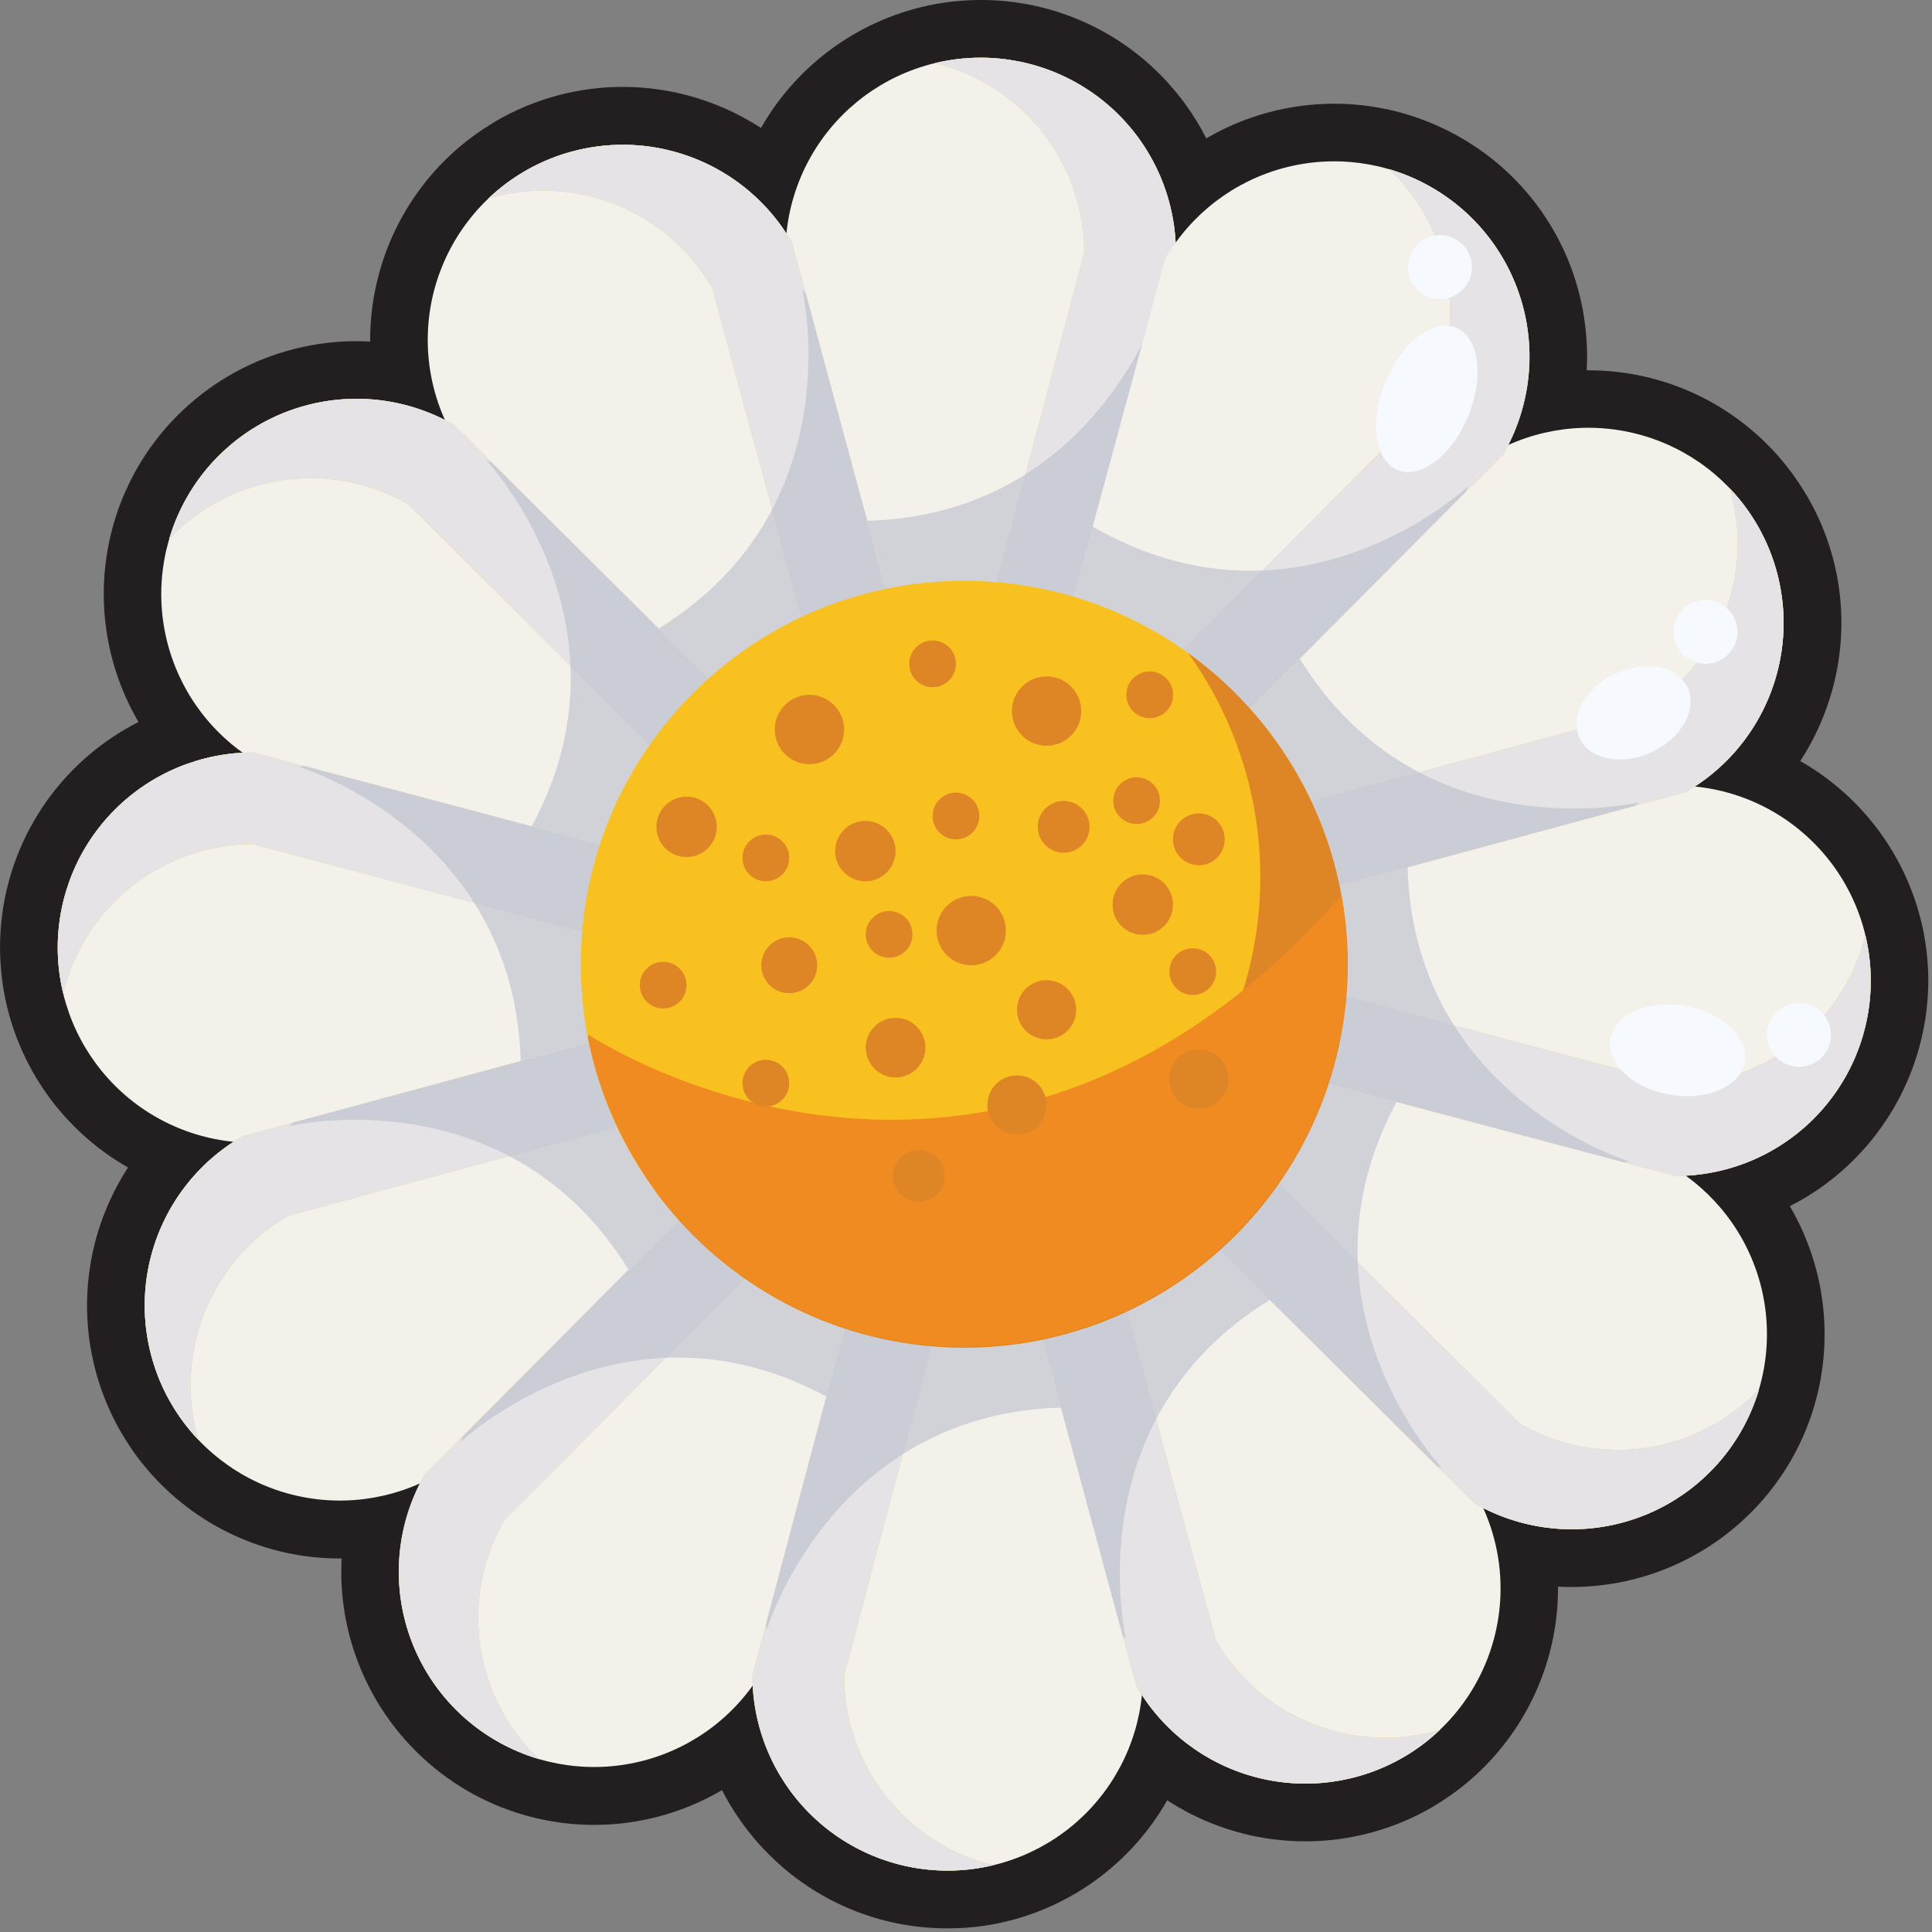<svg width="502" height="502" viewBox="0 0 502 502" fill="none" xmlns="http://www.w3.org/2000/svg">
<rect x="0" y="0" width="502" height="502" fill="#808080" stroke="none"/>
<g clip-path="url(#clip0_4970_726)">
<path d="M246.21 501.05C237.578 501.073 229.027 499.383 221.052 496.079C213.077 492.774 205.837 487.921 199.75 481.8C198.27 480.32 196.84 478.8 195.51 477.14C192.446 473.439 189.794 469.415 187.6 465.14C179.33 469.995 170.096 472.978 160.549 473.88C151.002 474.782 141.373 473.58 132.34 470.36L131.91 470.2C130.91 469.85 129.91 469.46 128.97 469.05L128.34 468.79C127.41 468.38 126.53 467.97 125.59 467.51L124.85 467.16C123.63 466.54 122.55 465.96 121.53 465.37C111.767 459.704 103.62 451.628 97.869 441.915C92.118 432.201 88.954 421.175 88.68 409.89V409.83C88.68 408.22 88.68 406.59 88.76 404.95H88.37C78.842 404.963 69.426 402.901 60.776 398.906C52.125 394.912 44.449 389.081 38.28 381.82L37.99 381.47C37.33 380.69 36.66 379.85 35.99 378.99L35.55 378.41C34.98 377.64 34.41 376.84 33.83 375.97V375.92L33.41 375.3C32.67 374.16 32.02 373.12 31.41 372.09C26.768 364.038 23.885 355.093 22.951 345.846C22.017 336.599 23.052 327.258 25.99 318.44C26.47 317 26.99 315.55 27.59 314.14C27.89 313.41 28.21 312.69 28.53 311.98C29.89 308.99 31.471 306.105 33.26 303.35C24.926 298.601 17.729 292.089 12.172 284.27C6.616 276.451 2.834 267.513 1.09 258.08L1.02 257.67C0.84 256.62 0.68 255.55 0.54 254.49C0.54 254.49 0.48 253.99 0.45 253.77C0.34 252.82 0.25 251.84 0.18 250.77C0.18 250.46 0.18 250.21 0.12 249.97C0.04 248.6 0.01 247.38 0.01 246.19C0.002 234.587 3.07 223.189 8.902 213.159C14.734 203.128 23.122 194.823 33.21 189.09C33.9 188.69 34.6 188.31 35.3 187.95L35.98 187.59C31.137 179.314 28.159 170.08 27.254 160.534C26.349 150.988 27.538 141.359 30.74 132.32L30.85 132.01C31.24 130.93 31.63 129.93 32.05 128.94L32.33 128.27C32.71 127.4 33.12 126.51 33.58 125.56C33.72 125.27 33.83 125.04 33.95 124.81C34.55 123.61 35.13 122.53 35.72 121.51C41.369 111.73 49.442 103.569 59.161 97.815C68.88 92.062 79.918 88.909 91.21 88.66H92.65C93.82 88.66 95 88.66 96.18 88.76C96.124 79.171 98.16 69.686 102.148 60.965C106.137 52.245 111.98 44.499 119.27 38.27L119.58 38.01C120.4 37.32 121.25 36.65 122.1 36.01L122.67 35.58C123.45 35 124.27 34.43 125.12 33.85L125.81 33.39C126.93 32.65 127.97 32.01 129 31.39C143.144 23.206 159.835 20.602 175.8 24.09C176.8 24.31 177.8 24.56 178.86 24.83C180.04 25.14 181.25 25.51 182.65 25.98C187.966 27.751 193.034 30.195 197.73 33.25C202.477 24.917 208.986 17.721 216.801 12.163C224.616 6.605 233.551 2.819 242.98 1.07L243.31 1.01C244.43 0.81 245.5 0.65 246.56 0.52L247.27 0.43C248.27 0.32 249.2 0.23 250.27 0.16H250.33L251.09 0.11C252.45 0.03 253.68 -0.01 254.86 -0.01C266.878 -0.014 278.667 3.282 288.94 9.52C289.83 10.06 290.73 10.63 291.61 11.22C295.538 13.884 299.168 16.962 302.44 20.4C303.12 21.12 303.8 21.87 304.44 22.62C305.65 24.01 306.79 25.42 307.81 26.81C309.929 29.699 311.808 32.756 313.43 35.95C323.528 30.05 335.015 26.944 346.71 26.95C354.208 26.947 361.65 28.236 368.71 30.76L369.01 30.87C370.09 31.26 371.09 31.66 372.08 32.07L372.74 32.35C373.64 32.74 374.53 33.15 375.47 33.61L376.2 33.96C377.42 34.58 378.49 35.16 379.52 35.75C388.34 40.799 395.858 47.838 401.475 56.307C407.091 64.777 410.651 74.441 411.87 84.53C412.03 85.82 412.15 87.03 412.23 88.22C412.412 90.883 412.432 93.555 412.29 96.22H412.68C422.208 96.206 431.625 98.268 440.275 102.262C448.926 106.257 456.602 112.088 462.77 119.35L463.04 119.66C463.72 120.48 464.4 121.32 465.04 122.17L465.47 122.74C466.06 123.53 466.62 124.33 467.2 125.2L467.62 125.82C468.36 126.96 469.01 128 469.62 129.03C473.958 136.496 476.772 144.747 477.9 153.307C479.027 161.867 478.446 170.566 476.19 178.9C475.92 179.9 475.62 180.9 475.3 181.9C473.51 187.497 470.978 192.827 467.77 197.75C476.105 202.494 483.303 209 488.863 216.814C494.423 224.628 498.21 233.561 499.96 242.99L500.02 243.36C500.22 244.45 500.38 245.52 500.51 246.58C500.51 246.58 500.58 247.09 500.6 247.3C500.71 248.25 500.8 249.23 500.87 250.3C500.87 250.61 500.87 250.86 500.93 251.11C501.01 252.47 501.04 253.69 501.04 254.88C501.005 265.24 498.532 275.446 493.82 284.673C489.109 293.899 482.292 301.887 473.92 307.99C471.118 310.03 468.155 311.839 465.06 313.4C469.906 321.679 472.888 330.915 473.796 340.464C474.705 350.014 473.518 359.647 470.32 368.69L470.2 369C469.81 370.06 469.42 371.07 469 372.06L468.72 372.74C468.34 373.6 467.94 374.49 467.47 375.44C467.47 375.44 467.23 375.95 467.12 376.16C466.5 377.39 465.92 378.47 465.33 379.5C460.738 387.431 454.542 394.316 447.138 399.716C439.734 405.115 431.284 408.911 422.33 410.86C421.33 411.08 420.25 411.28 419.23 411.45C416.112 411.97 412.96 412.271 409.8 412.35H408.38C407.21 412.35 406.02 412.35 404.83 412.25C404.886 421.839 402.85 431.325 398.862 440.045C394.873 448.766 389.03 456.511 381.74 462.74L381.43 463C380.62 463.68 379.77 464.35 378.92 465L378.33 465.45C377.58 466.01 376.78 466.57 375.9 467.16L375.2 467.64C374.08 468.38 373.03 469.02 372.01 469.64C362.034 475.4 350.72 478.439 339.2 478.45C335.548 478.447 331.902 478.143 328.3 477.54C327.3 477.37 326.24 477.17 325.21 476.95C319.536 475.705 314.049 473.722 308.89 471.05C308.05 470.61 307.21 470.15 306.37 469.67C305.37 469.07 304.29 468.44 303.28 467.78C298.544 476.113 292.046 483.312 284.241 488.875C276.436 494.438 267.512 498.231 258.09 499.99L257.71 500.06C256.64 500.25 255.57 500.41 254.51 500.54L253.78 500.64C252.85 500.74 251.87 500.83 250.78 500.91L249.98 500.96C248.63 500.99 247.4 501.05 246.21 501.05Z" fill="#231F20"/>
<path d="M279.66 163.29H230L204.09 65.72C204.087 59.057 205.398 52.458 207.947 46.301C210.496 40.145 214.234 34.551 218.946 29.839C223.659 25.128 229.253 21.392 235.41 18.844C241.568 16.296 248.166 14.986 254.83 14.99C261.49 14.99 268.085 16.302 274.238 18.851C280.391 21.4 285.982 25.137 290.691 29.846C295.4 34.556 299.135 40.148 301.683 46.301C304.231 52.455 305.541 59.05 305.54 65.71L279.66 163.29Z" fill="#F4F0EA"/>
<path d="M254.83 14.99C250.815 14.992 246.813 15.469 242.91 16.41C253.969 19.086 263.808 25.402 270.845 34.343C277.882 43.285 281.708 54.332 281.71 65.71L255.83 163.28H279.66L305.54 65.71C305.541 59.05 304.231 52.455 301.683 46.301C299.135 40.148 295.4 34.556 290.691 29.846C285.982 25.137 280.391 21.4 274.238 18.851C268.085 16.302 261.49 14.99 254.83 14.99Z" fill="#EFCC6B"/>
<path d="M254.83 14.99C250.815 14.992 246.813 15.469 242.91 16.41C253.969 19.086 263.808 25.402 270.845 34.343C277.882 43.285 281.708 54.332 281.71 65.71L255.83 163.28H279.66L305.54 65.71C305.541 59.05 304.231 52.455 301.683 46.301C299.135 40.148 295.4 34.556 290.691 29.846C285.982 25.137 280.391 21.4 274.238 18.851C268.085 16.302 261.49 14.99 254.83 14.99Z" fill="#E5E3E5"/>
<g style="mix-blend-mode:multiply" opacity="0.58">
<path d="M302.09 78.88L301.79 77.731C301.79 77.731 284.42 135.36 222.63 135.36L230.04 163.29H279.7L302.09 78.88Z" fill="#B6BCCC"/>
</g>
<path d="M232.14 160.411L189.14 185.241L117.94 113.681C114.609 107.914 112.447 101.546 111.577 94.943C110.707 88.34 111.146 81.63 112.869 75.197C114.593 68.763 117.567 62.732 121.621 57.448C125.676 52.164 130.732 47.731 136.5 44.401C148.15 37.682 161.991 35.867 174.98 39.353C187.969 42.839 199.04 51.342 205.76 62.991L232.14 160.411Z" fill="#F4F0EA"/>
<path d="M136.49 44.399C133.015 46.409 129.789 48.822 126.88 51.589C137.789 48.387 149.458 48.942 160.014 53.166C170.569 57.389 179.401 65.036 185.09 74.879L211.46 172.329L232.1 160.409L205.76 62.989C202.433 57.22 198.002 52.163 192.72 48.106C187.437 44.049 181.408 41.073 174.976 39.346C168.543 37.62 161.834 37.178 155.23 38.045C148.627 38.912 142.259 41.071 136.49 44.399Z" fill="#EFCC6B"/>
<path d="M136.49 44.399C133.015 46.409 129.789 48.822 126.88 51.589C137.789 48.387 149.458 48.942 160.014 53.166C170.569 57.389 179.401 65.036 185.09 74.879L211.46 172.329L232.1 160.409L205.76 62.989C202.433 57.22 198.002 52.163 192.72 48.106C187.437 44.049 181.408 41.073 174.976 39.346C168.543 37.62 161.834 37.178 155.23 38.045C148.627 38.912 142.259 41.071 136.49 44.399Z" fill="#E5E3E5"/>
<g style="mix-blend-mode:multiply" opacity="0.58">
<path d="M209.32 76.109L208.48 75.269C208.48 75.269 222.26 133.86 168.74 164.75L189.09 185.24L232.09 160.41L209.32 76.109Z" fill="#B6BCCC"/>
</g>
<path d="M189.54 181.67L164.71 224.67L67.27 198.3C61.498 194.971 56.438 190.536 52.381 185.25C48.324 179.963 45.349 173.929 43.625 167.492C41.901 161.055 41.463 154.342 42.336 147.735C43.208 141.129 45.374 134.759 48.71 128.99C55.435 117.344 66.511 108.845 79.501 105.365C92.492 101.884 106.333 103.706 117.98 110.43L189.54 181.67Z" fill="#F4F0EA"/>
<path d="M48.71 128.989C46.702 132.455 45.114 136.148 43.98 139.989C51.825 131.752 62.212 126.391 73.471 124.768C84.73 123.145 96.207 125.354 106.06 131.039L177.63 202.239L189.54 181.599L117.98 110.399C112.211 107.071 105.843 104.912 99.24 104.045C92.636 103.178 85.927 103.62 79.494 105.346C73.062 107.073 67.032 110.049 61.751 114.106C56.468 118.163 52.037 123.22 48.71 128.989Z" fill="#EFCC6B"/>
<path d="M48.71 128.989C46.702 132.455 45.114 136.148 43.98 139.989C51.825 131.752 62.212 126.391 73.471 124.768C84.73 123.145 96.207 125.354 106.06 131.039L177.63 202.239L189.54 181.599L117.98 110.399C112.211 107.071 105.843 104.912 99.24 104.045C92.636 103.178 85.927 103.62 79.494 105.346C73.062 107.073 67.032 110.049 61.751 114.106C56.468 118.163 52.037 123.22 48.71 128.989Z" fill="#E5E3E5"/>
<g style="mix-blend-mode:multiply" opacity="0.58">
<path d="M127.63 120.08L126.49 119.77C126.49 119.77 167.71 163.62 136.81 217.13L164.71 224.68L189.54 181.68L127.63 120.08Z" fill="#B6BCCC"/>
</g>
<path d="M163.29 221.39V271.05L65.71 296.93C52.261 296.93 39.363 291.587 29.853 282.077C20.343 272.567 15 259.669 15 246.22C15 232.771 20.343 219.872 29.853 210.362C39.363 200.852 52.261 195.51 65.71 195.51L163.29 221.39Z" fill="#F4F0EA"/>
<path d="M15 246.22C15.002 250.232 15.478 254.23 16.42 258.13C19.096 247.073 25.411 237.237 34.35 230.202C43.289 223.167 54.334 219.341 65.71 219.34L163.29 245.22V221.39L65.71 195.51C52.261 195.51 39.363 200.852 29.853 210.362C20.343 219.872 15 232.771 15 246.22Z" fill="#EFCC6B"/>
<path d="M15 246.22C15.002 250.232 15.478 254.23 16.42 258.13C19.096 247.073 25.411 237.237 34.35 230.202C43.289 223.167 54.334 219.341 65.71 219.34L163.29 245.22V221.39L65.71 195.51C52.261 195.51 39.363 200.852 29.853 210.362C20.343 219.872 15 232.771 15 246.22Z" fill="#E5E3E5"/>
<g style="mix-blend-mode:multiply" opacity="0.58">
<path d="M78.87 198.99L77.72 199.29C77.72 199.29 135.35 216.66 135.35 278.45L163.29 271.04V221.39L78.87 198.99Z" fill="#B6BCCC"/>
</g>
<path d="M160.41 268.91L185.24 311.91L113.67 383.11C102.022 389.832 88.182 391.652 75.192 388.172C62.203 384.692 51.127 376.195 44.4 364.55C37.675 352.902 35.853 339.059 39.333 326.067C42.814 313.074 51.312 301.997 62.96 295.27L160.41 268.91Z" fill="#F4F0EA"/>
<path d="M44.4 364.56C46.409 368.036 48.822 371.262 51.59 374.17C48.376 363.256 48.925 351.577 53.149 341.013C57.373 330.448 65.027 321.61 74.88 315.92L172.32 289.55L160.41 268.91L62.96 295.28C57.192 298.61 52.136 303.043 48.081 308.327C44.027 313.611 41.053 319.642 39.329 326.076C37.606 332.509 37.166 339.219 38.036 345.822C38.907 352.426 41.069 358.793 44.4 364.56Z" fill="#EFCC6B"/>
<path d="M44.4 364.56C46.409 368.036 48.822 371.262 51.59 374.17C48.376 363.256 48.925 351.577 53.149 341.013C57.373 330.448 65.027 321.61 74.88 315.92L172.32 289.55L160.41 268.91L62.96 295.28C57.192 298.61 52.136 303.043 48.081 308.327C44.027 313.611 41.053 319.642 39.329 326.076C37.606 332.509 37.166 339.219 38.036 345.822C38.907 352.426 41.069 358.793 44.4 364.56Z" fill="#E5E3E5"/>
<g style="mix-blend-mode:multiply" opacity="0.58">
<path d="M76.09 291.73L75.25 292.56C75.25 292.56 133.84 278.79 164.74 332.3L185.23 311.92L160.4 268.92L76.09 291.73Z" fill="#B6BCCC"/>
</g>
<path d="M181.67 311.5L224.67 336.33L198.29 433.78C191.563 445.425 180.488 453.921 167.498 457.402C154.508 460.882 140.668 459.062 129.02 452.34C123.252 449.011 118.197 444.579 114.142 439.296C110.088 434.013 107.114 427.982 105.39 421.55C103.667 415.117 103.227 408.408 104.097 401.806C104.967 395.203 107.129 388.837 110.46 383.07L181.67 311.5Z" fill="#F4F0EA"/>
<path d="M129.03 452.34C132.499 454.342 136.191 455.929 140.03 457.07C131.782 449.23 126.41 438.845 124.778 427.583C123.146 416.322 125.348 404.839 131.03 394.98L202.23 323.42L181.59 311.5L110.39 383.07C107.062 388.841 104.905 395.212 104.041 401.818C103.177 408.424 103.623 415.135 105.354 421.568C107.085 428.001 110.067 434.03 114.13 439.31C118.192 444.59 123.255 449.018 129.03 452.34Z" fill="#EFCC6B"/>
<path d="M129.03 452.34C132.499 454.342 136.191 455.929 140.03 457.07C131.782 449.23 126.41 438.845 124.778 427.583C123.146 416.322 125.348 404.839 131.03 394.98L202.23 323.42L181.59 311.5L110.39 383.07C107.062 388.841 104.905 395.212 104.041 401.818C103.177 408.424 103.623 415.135 105.354 421.568C107.085 428.001 110.067 434.03 114.13 439.31C118.192 444.59 123.255 449.018 129.03 452.34Z" fill="#E5E3E5"/>
<g style="mix-blend-mode:multiply" opacity="0.58">
<path d="M120.09 373.41L119.78 374.56C119.78 374.56 163.63 333.34 217.15 364.23L224.7 336.33L181.7 311.5L120.09 373.41Z" fill="#B6BCCC"/>
</g>
<path d="M221.38 337.76H271.09L296.97 435.34C296.967 448.79 291.622 461.688 282.111 471.198C272.599 480.707 259.7 486.05 246.25 486.05C232.802 486.047 219.905 480.704 210.396 471.194C200.886 461.685 195.543 448.788 195.54 435.34L221.38 337.76Z" fill="#F4F0EA"/>
<path d="M246.21 486.05C250.225 486.049 254.227 485.572 258.13 484.63C247.072 481.956 237.233 475.642 230.196 466.702C223.159 457.763 219.332 446.717 219.33 435.34L245.21 337.76H221.38L195.5 435.34C195.503 448.788 200.846 461.685 210.355 471.194C219.865 480.704 232.762 486.047 246.21 486.05Z" fill="#EFCC6B"/>
<path d="M246.21 486.05C250.225 486.049 254.227 485.572 258.13 484.63C247.072 481.956 237.233 475.642 230.196 466.702C223.159 457.763 219.332 446.717 219.33 435.34L245.21 337.76H221.38L195.5 435.34C195.503 448.788 200.846 461.685 210.355 471.194C219.865 480.704 232.762 486.047 246.21 486.05Z" fill="#E5E3E5"/>
<g style="mix-blend-mode:multiply" opacity="0.58">
<path d="M198.99 422.18L199.3 423.32C199.3 423.32 216.66 365.7 278.45 365.7L271.05 337.76H221.38L198.99 422.18Z" fill="#B6BCCC"/>
</g>
<path d="M268.9 340.641L311.9 315.811L383.1 387.371C386.431 393.138 388.593 399.505 389.463 406.108C390.333 412.712 389.894 419.422 388.171 425.855C386.447 432.289 383.473 438.319 379.419 443.603C375.364 448.887 370.308 453.321 364.54 456.651C352.892 463.372 339.052 465.193 326.062 461.712C313.073 458.232 301.997 449.735 295.27 438.091L268.9 340.641Z" fill="#F4F0EA"/>
<path d="M364.55 456.65C368.028 454.644 371.254 452.231 374.16 449.46C363.247 452.67 351.571 452.119 341.009 447.895C330.447 443.671 321.611 436.02 315.92 426.17L289.54 328.73L268.9 340.64L295.28 438.09C302.007 449.735 313.083 458.232 326.072 461.712C339.062 465.193 352.902 463.372 364.55 456.65Z" fill="#EFCC6B"/>
<path d="M364.55 456.65C368.028 454.644 371.254 452.231 374.16 449.46C363.247 452.67 351.571 452.119 341.009 447.895C330.447 443.671 321.611 436.02 315.92 426.17L289.54 328.73L268.9 340.64L295.28 438.09C302.007 449.735 313.083 458.232 326.072 461.712C339.062 465.193 352.902 463.372 364.55 456.65Z" fill="#E5E3E5"/>
<g style="mix-blend-mode:multiply" opacity="0.58">
<path d="M291.72 424.989L292.56 425.839C292.56 425.839 278.78 367.239 332.3 336.349L311.91 315.859L268.91 340.689L291.72 424.989Z" fill="#B6BCCC"/>
</g>
<path d="M311.5 319.381L336.33 276.381L433.77 302.751C445.408 309.476 453.901 320.545 457.383 333.528C460.865 346.511 459.051 360.345 452.34 371.991C445.617 383.633 434.547 392.131 421.562 395.616C408.577 399.102 394.74 397.291 383.09 390.581L311.5 319.381Z" fill="#F4F0EA"/>
<path d="M452.34 371.99C454.341 368.522 455.925 364.83 457.06 360.99C449.215 369.228 438.828 374.589 427.569 376.212C416.31 377.835 404.832 375.626 394.98 369.94L323.41 298.74L311.5 319.38L383.06 390.58C394.713 397.3 408.557 399.116 421.549 395.63C434.541 392.144 445.616 383.641 452.34 371.99Z" fill="#EFCC6B"/>
<path d="M452.34 371.99C454.341 368.522 455.925 364.83 457.06 360.99C449.215 369.228 438.828 374.589 427.569 376.212C416.31 377.835 404.832 375.626 394.98 369.94L323.41 298.74L311.5 319.38L383.06 390.58C394.713 397.3 408.557 399.116 421.549 395.63C434.541 392.144 445.616 383.641 452.34 371.99Z" fill="#E5E3E5"/>
<g style="mix-blend-mode:multiply" opacity="0.58">
<path d="M373.41 380.991L374.56 381.301C374.56 381.301 333.33 337.441 364.23 283.931L336.33 276.381L311.5 319.381L373.41 380.991Z" fill="#B6BCCC"/>
</g>
<path d="M337.75 279.659V229.989L435.33 204.109C441.994 204.103 448.595 205.41 454.754 207.956C460.912 210.502 466.509 214.237 471.223 218.948C475.938 223.658 479.677 229.252 482.228 235.409C484.779 241.566 486.091 248.165 486.09 254.829C486.091 261.49 484.781 268.085 482.233 274.238C479.685 280.392 475.95 285.983 471.241 290.693C466.532 295.403 460.941 299.139 454.788 301.688C448.635 304.237 442.04 305.549 435.38 305.549L337.75 279.659Z" fill="#F4F0EA"/>
<path d="M486.09 254.83C486.088 250.818 485.612 246.82 484.67 242.92C481.994 253.976 475.679 263.812 466.74 270.848C457.801 277.883 446.756 281.708 435.38 281.71L337.8 255.83V279.66L435.38 305.55C442.04 305.55 448.635 304.238 454.788 301.689C460.941 299.14 466.532 295.404 471.241 290.694C475.95 285.984 479.685 280.392 482.233 274.239C484.781 268.085 486.091 261.49 486.09 254.83Z" fill="#EFCC6B"/>
<path d="M486.09 254.83C486.088 250.818 485.612 246.82 484.67 242.92C481.994 253.976 475.679 263.812 466.74 270.848C457.801 277.883 446.756 281.708 435.38 281.71L337.8 255.83V279.66L435.38 305.55C442.04 305.55 448.635 304.238 454.788 301.689C460.941 299.14 466.532 295.404 471.241 290.694C475.95 285.984 479.685 280.392 482.233 274.239C484.781 268.085 486.091 261.49 486.09 254.83Z" fill="#E5E3E5"/>
<g style="mix-blend-mode:multiply" opacity="0.58">
<path d="M422.17 302.05L423.32 301.75C423.32 301.75 365.69 284.38 365.69 222.59L337.75 229.99V279.65L422.17 302.05Z" fill="#B6BCCC"/>
</g>
<path d="M340.64 232.14L315.8 189.14L387.37 117.941C399.018 111.219 412.858 109.398 425.848 112.879C438.837 116.359 449.913 124.856 456.64 136.5C463.365 148.146 465.189 161.987 461.71 174.977C458.231 187.967 449.735 199.044 438.09 205.771L340.64 232.14Z" fill="#F4F0EA"/>
<path d="M456.64 136.491C454.631 133.018 452.218 129.795 449.45 126.891C452.664 137.803 452.116 149.478 447.894 160.041C443.672 170.604 436.02 179.441 426.17 185.131L328.72 211.511L340.64 232.141L438.09 205.771C443.857 202.44 448.912 198.006 452.966 192.722C457.019 187.437 459.992 181.406 461.715 174.973C463.438 168.539 463.876 161.83 463.005 155.227C462.134 148.624 459.972 142.257 456.64 136.491Z" fill="#EFCC6B"/>
<path d="M456.64 136.491C454.631 133.018 452.218 129.795 449.45 126.891C452.664 137.803 452.116 149.478 447.894 160.041C443.672 170.604 436.02 179.441 426.17 185.131L328.72 211.511L340.64 232.141L438.09 205.771C443.857 202.44 448.912 198.006 452.966 192.722C457.019 187.437 459.992 181.406 461.715 174.973C463.438 168.539 463.876 161.83 463.005 155.227C462.134 148.624 459.972 142.257 456.64 136.491Z" fill="#E5E3E5"/>
<g style="mix-blend-mode:multiply" opacity="0.58">
<path d="M424.94 209.33L425.78 208.49C425.78 208.49 367.19 222.26 336.29 168.75L315.8 189.13L340.64 232.13L424.94 209.33Z" fill="#B6BCCC"/>
</g>
<path d="M319.37 189.55L276.37 164.72L302.75 67.27C309.477 55.625 320.552 47.129 333.542 43.648C346.532 40.168 360.372 41.988 372.02 48.71C377.788 52.04 382.844 56.473 386.898 61.758C390.953 67.042 393.926 73.073 395.649 79.507C397.372 85.94 397.81 92.651 396.938 99.254C396.067 105.857 393.903 112.224 390.57 117.99L319.37 189.55Z" fill="#F4F0EA"/>
<path d="M372.01 48.711C368.541 46.709 364.849 45.121 361.01 43.98C369.258 51.82 374.63 62.206 376.262 73.467C377.894 84.728 375.692 96.212 370.01 106.07L298.8 177.63L319.44 189.55L390.64 117.98C393.968 112.21 396.126 105.839 396.991 99.234C397.856 92.629 397.41 85.918 395.68 79.485C393.95 73.052 390.969 67.023 386.907 61.742C382.846 56.462 377.784 52.033 372.01 48.711Z" fill="#EFCC6B"/>
<path d="M372.01 48.711C368.541 46.709 364.849 45.121 361.01 43.98C369.258 51.82 374.63 62.206 376.262 73.467C377.894 84.728 375.692 96.212 370.01 106.07L298.8 177.63L319.44 189.55L390.64 117.98C393.968 112.21 396.126 105.839 396.991 99.234C397.856 92.629 397.41 85.918 395.68 79.485C393.95 73.052 390.969 67.023 386.907 61.742C382.846 56.462 377.784 52.033 372.01 48.711Z" fill="#E5E3E5"/>
<g style="mix-blend-mode:multiply" opacity="0.58">
<path d="M380.97 127.64L381.28 126.49C381.28 126.49 337.43 167.71 283.91 136.82L276.36 164.72L319.36 189.55L380.97 127.64Z" fill="#B6BCCC"/>
</g>
<path d="M250.52 350.12C305.528 350.12 350.12 305.527 350.12 250.52C350.12 195.512 305.528 150.92 250.52 150.92C195.512 150.92 150.92 195.512 150.92 250.52C150.92 305.527 195.512 350.12 250.52 350.12Z" fill="#F9C11F"/>
<path d="M308.75 169.711C322.543 188.901 329.064 212.37 327.147 235.925C325.231 259.48 315.002 281.587 298.288 298.295C281.574 315.003 259.464 325.224 235.908 327.132C212.352 329.04 188.885 322.511 169.7 308.711C178.128 320.437 189.004 330.19 201.576 337.294C214.148 344.399 228.114 348.685 242.506 349.857C256.899 351.028 271.374 349.055 284.929 344.077C298.484 339.098 310.794 331.231 321.007 321.022C331.22 310.813 339.09 298.506 344.074 284.953C349.058 271.4 351.035 256.925 349.869 242.532C348.704 228.139 344.422 214.171 337.322 201.597C330.222 189.023 320.473 178.143 308.75 169.711Z" fill="#DE8626"/>
<g style="mix-blend-mode:multiply">
<path d="M152.99 268.911L152.69 269.291C157.7 295.108 172.716 317.896 194.461 332.686C216.207 347.476 242.919 353.067 268.771 348.24C294.623 343.413 317.517 328.559 332.461 306.918C347.404 285.278 353.184 258.606 348.54 232.721C256.17 337.501 152.99 268.911 152.99 268.911Z" fill="#EF8B21"/>
</g>
<path d="M252.36 250.811C257.336 250.811 261.37 246.777 261.37 241.801C261.37 236.825 257.336 232.791 252.36 232.791C247.384 232.791 243.35 236.825 243.35 241.801C243.35 246.777 247.384 250.811 252.36 250.811Z" fill="#DE8626"/>
<path d="M210.32 198.561C215.296 198.561 219.33 194.527 219.33 189.551C219.33 184.575 215.296 180.541 210.32 180.541C205.344 180.541 201.31 184.575 201.31 189.551C201.31 194.527 205.344 198.561 210.32 198.561Z" fill="#DE8626"/>
<path d="M271.94 193.77C276.916 193.77 280.95 189.736 280.95 184.76C280.95 179.784 276.916 175.75 271.94 175.75C266.964 175.75 262.93 179.784 262.93 184.76C262.93 189.736 266.964 193.77 271.94 193.77Z" fill="#DE8626"/>
<path d="M264.25 294.8C268.497 294.8 271.94 291.357 271.94 287.11C271.94 282.863 268.497 279.42 264.25 279.42C260.003 279.42 256.56 282.863 256.56 287.11C256.56 291.357 260.003 294.8 264.25 294.8Z" fill="#DE8626"/>
<path d="M271.94 270.06C276.187 270.06 279.63 266.617 279.63 262.37C279.63 258.123 276.187 254.68 271.94 254.68C267.693 254.68 264.25 258.123 264.25 262.37C264.25 266.617 267.693 270.06 271.94 270.06Z" fill="#DE8626"/>
<path d="M311.5 288.05C315.747 288.05 319.19 284.607 319.19 280.36C319.19 276.113 315.747 272.67 311.5 272.67C307.253 272.67 303.81 276.113 303.81 280.36C303.81 284.607 307.253 288.05 311.5 288.05Z" fill="#DE8626"/>
<path d="M248.39 218.091C251.742 218.091 254.46 215.374 254.46 212.021C254.46 208.669 251.742 205.951 248.39 205.951C245.038 205.951 242.32 208.669 242.32 212.021C242.32 215.374 245.038 218.091 248.39 218.091Z" fill="#DE8626"/>
<path d="M309.92 258.531C313.272 258.531 315.99 255.813 315.99 252.461C315.99 249.108 313.272 246.391 309.92 246.391C306.568 246.391 303.85 249.108 303.85 252.461C303.85 255.813 306.568 258.531 309.92 258.531Z" fill="#DE8626"/>
<path d="M295.33 214.111C298.682 214.111 301.4 211.393 301.4 208.041C301.4 204.688 298.682 201.971 295.33 201.971C291.978 201.971 289.26 204.688 289.26 208.041C289.26 211.393 291.978 214.111 295.33 214.111Z" fill="#DE8626"/>
<path d="M198.99 228.98C202.342 228.98 205.06 226.262 205.06 222.91C205.06 219.557 202.342 216.84 198.99 216.84C195.638 216.84 192.92 219.557 192.92 222.91C192.92 226.262 195.638 228.98 198.99 228.98Z" fill="#DE8626"/>
<path d="M298.74 186.601C302.092 186.601 304.81 183.883 304.81 180.531C304.81 177.179 302.092 174.461 298.74 174.461C295.388 174.461 292.67 177.179 292.67 180.531C292.67 183.883 295.388 186.601 298.74 186.601Z" fill="#DE8626"/>
<path d="M242.32 178.56C245.672 178.56 248.39 175.842 248.39 172.49C248.39 169.138 245.672 166.42 242.32 166.42C238.968 166.42 236.25 169.138 236.25 172.49C236.25 175.842 238.968 178.56 242.32 178.56Z" fill="#DE8626"/>
<path d="M231.02 248.851C234.372 248.851 237.09 246.133 237.09 242.781C237.09 239.429 234.372 236.711 231.02 236.711C227.668 236.711 224.95 239.429 224.95 242.781C224.95 246.133 227.668 248.851 231.02 248.851Z" fill="#DE8626"/>
<path d="M198.99 287.511C202.342 287.511 205.06 284.793 205.06 281.441C205.06 278.089 202.342 275.371 198.99 275.371C195.638 275.371 192.92 278.089 192.92 281.441C192.92 284.793 195.638 287.511 198.99 287.511Z" fill="#DE8626"/>
<path d="M172.32 262.05C175.672 262.05 178.39 259.333 178.39 255.98C178.39 252.628 175.672 249.91 172.32 249.91C168.968 249.91 166.25 252.628 166.25 255.98C166.25 259.333 168.968 262.05 172.32 262.05Z" fill="#DE8626"/>
<path d="M205.07 258.071C209.08 258.071 212.33 254.82 212.33 250.811C212.33 246.801 209.08 243.551 205.07 243.551C201.06 243.551 197.81 246.801 197.81 250.811C197.81 254.82 201.06 258.071 205.07 258.071Z" fill="#DE8626"/>
<path d="M232.7 279.961C236.98 279.961 240.45 276.491 240.45 272.211C240.45 267.931 236.98 264.461 232.7 264.461C228.42 264.461 224.95 267.931 224.95 272.211C224.95 276.491 228.42 279.961 232.7 279.961Z" fill="#DE8626"/>
<path d="M276.37 221.569C280.087 221.569 283.1 218.556 283.1 214.839C283.1 211.122 280.087 208.109 276.37 208.109C272.653 208.109 269.64 211.122 269.64 214.839C269.64 218.556 272.653 221.569 276.37 221.569Z" fill="#DE8626"/>
<path d="M238.73 312.271C242.447 312.271 245.46 309.257 245.46 305.541C245.46 301.824 242.447 298.811 238.73 298.811C235.013 298.811 232 301.824 232 305.541C232 309.257 235.013 312.271 238.73 312.271Z" fill="#DE8626"/>
<path d="M311.5 224.819C315.217 224.819 318.23 221.806 318.23 218.089C318.23 214.372 315.217 211.359 311.5 211.359C307.783 211.359 304.77 214.372 304.77 218.089C304.77 221.806 307.783 224.819 311.5 224.819Z" fill="#DE8626"/>
<path d="M224.85 228.991C229.185 228.991 232.7 225.476 232.7 221.141C232.7 216.806 229.185 213.291 224.85 213.291C220.515 213.291 217 216.806 217 221.141C217 225.476 220.515 228.991 224.85 228.991Z" fill="#DE8626"/>
<path d="M178.4 222.69C182.735 222.69 186.25 219.176 186.25 214.84C186.25 210.505 182.735 206.99 178.4 206.99C174.065 206.99 170.55 210.505 170.55 214.84C170.55 219.176 174.065 222.69 178.4 222.69Z" fill="#DE8626"/>
<path d="M296.93 242.901C301.265 242.901 304.78 239.387 304.78 235.051C304.78 230.716 301.265 227.201 296.93 227.201C292.595 227.201 289.08 230.716 289.08 235.051C289.08 239.387 292.595 242.901 296.93 242.901Z" fill="#DE8626"/>
<path d="M381.519 108.05C385.7 97.832 384.265 87.575 378.315 85.141C372.365 82.707 364.153 89.017 359.973 99.235C355.792 109.453 357.227 119.71 363.177 122.144C369.127 124.578 377.339 118.268 381.519 108.05Z" fill="#F6FAFE"/>
<path d="M453.338 275.904C454.431 269.539 447.498 263.038 437.853 261.381C428.209 259.725 419.504 263.542 418.411 269.906C417.318 276.27 424.251 282.772 433.896 284.428C443.541 286.085 452.245 282.268 453.338 275.904Z" fill="#F6FAFE"/>
<path d="M374.16 77.72C378.749 77.72 382.47 73.999 382.47 69.41C382.47 64.82 378.749 61.1 374.16 61.1C369.571 61.1 365.85 64.82 365.85 69.41C365.85 73.999 369.571 77.72 374.16 77.72Z" fill="#F6FAFE"/>
<path d="M443.14 172.479C447.73 172.479 451.45 168.759 451.45 164.169C451.45 159.58 447.73 155.859 443.14 155.859C438.551 155.859 434.83 159.58 434.83 164.169C434.83 168.759 438.551 172.479 443.14 172.479Z" fill="#F6FAFE"/>
<path d="M467.45 277.21C472.039 277.21 475.76 273.489 475.76 268.9C475.76 264.31 472.039 260.59 467.45 260.59C462.861 260.59 459.14 264.31 459.14 268.9C459.14 273.489 462.861 277.21 467.45 277.21Z" fill="#F6FAFE"/>
<path d="M429.24 195.391C436.985 191.76 441.128 184.259 438.493 178.639C435.858 173.018 427.442 171.406 419.697 175.038C411.951 178.669 407.808 186.17 410.443 191.79C413.078 197.411 421.494 199.023 429.24 195.391Z" fill="#F6FAFE"/>
</g>
<defs>
<clipPath id="clip0_4970_726">
<rect width="501.05" height="501.05" fill="white"/>
</clipPath>
</defs>
</svg>
